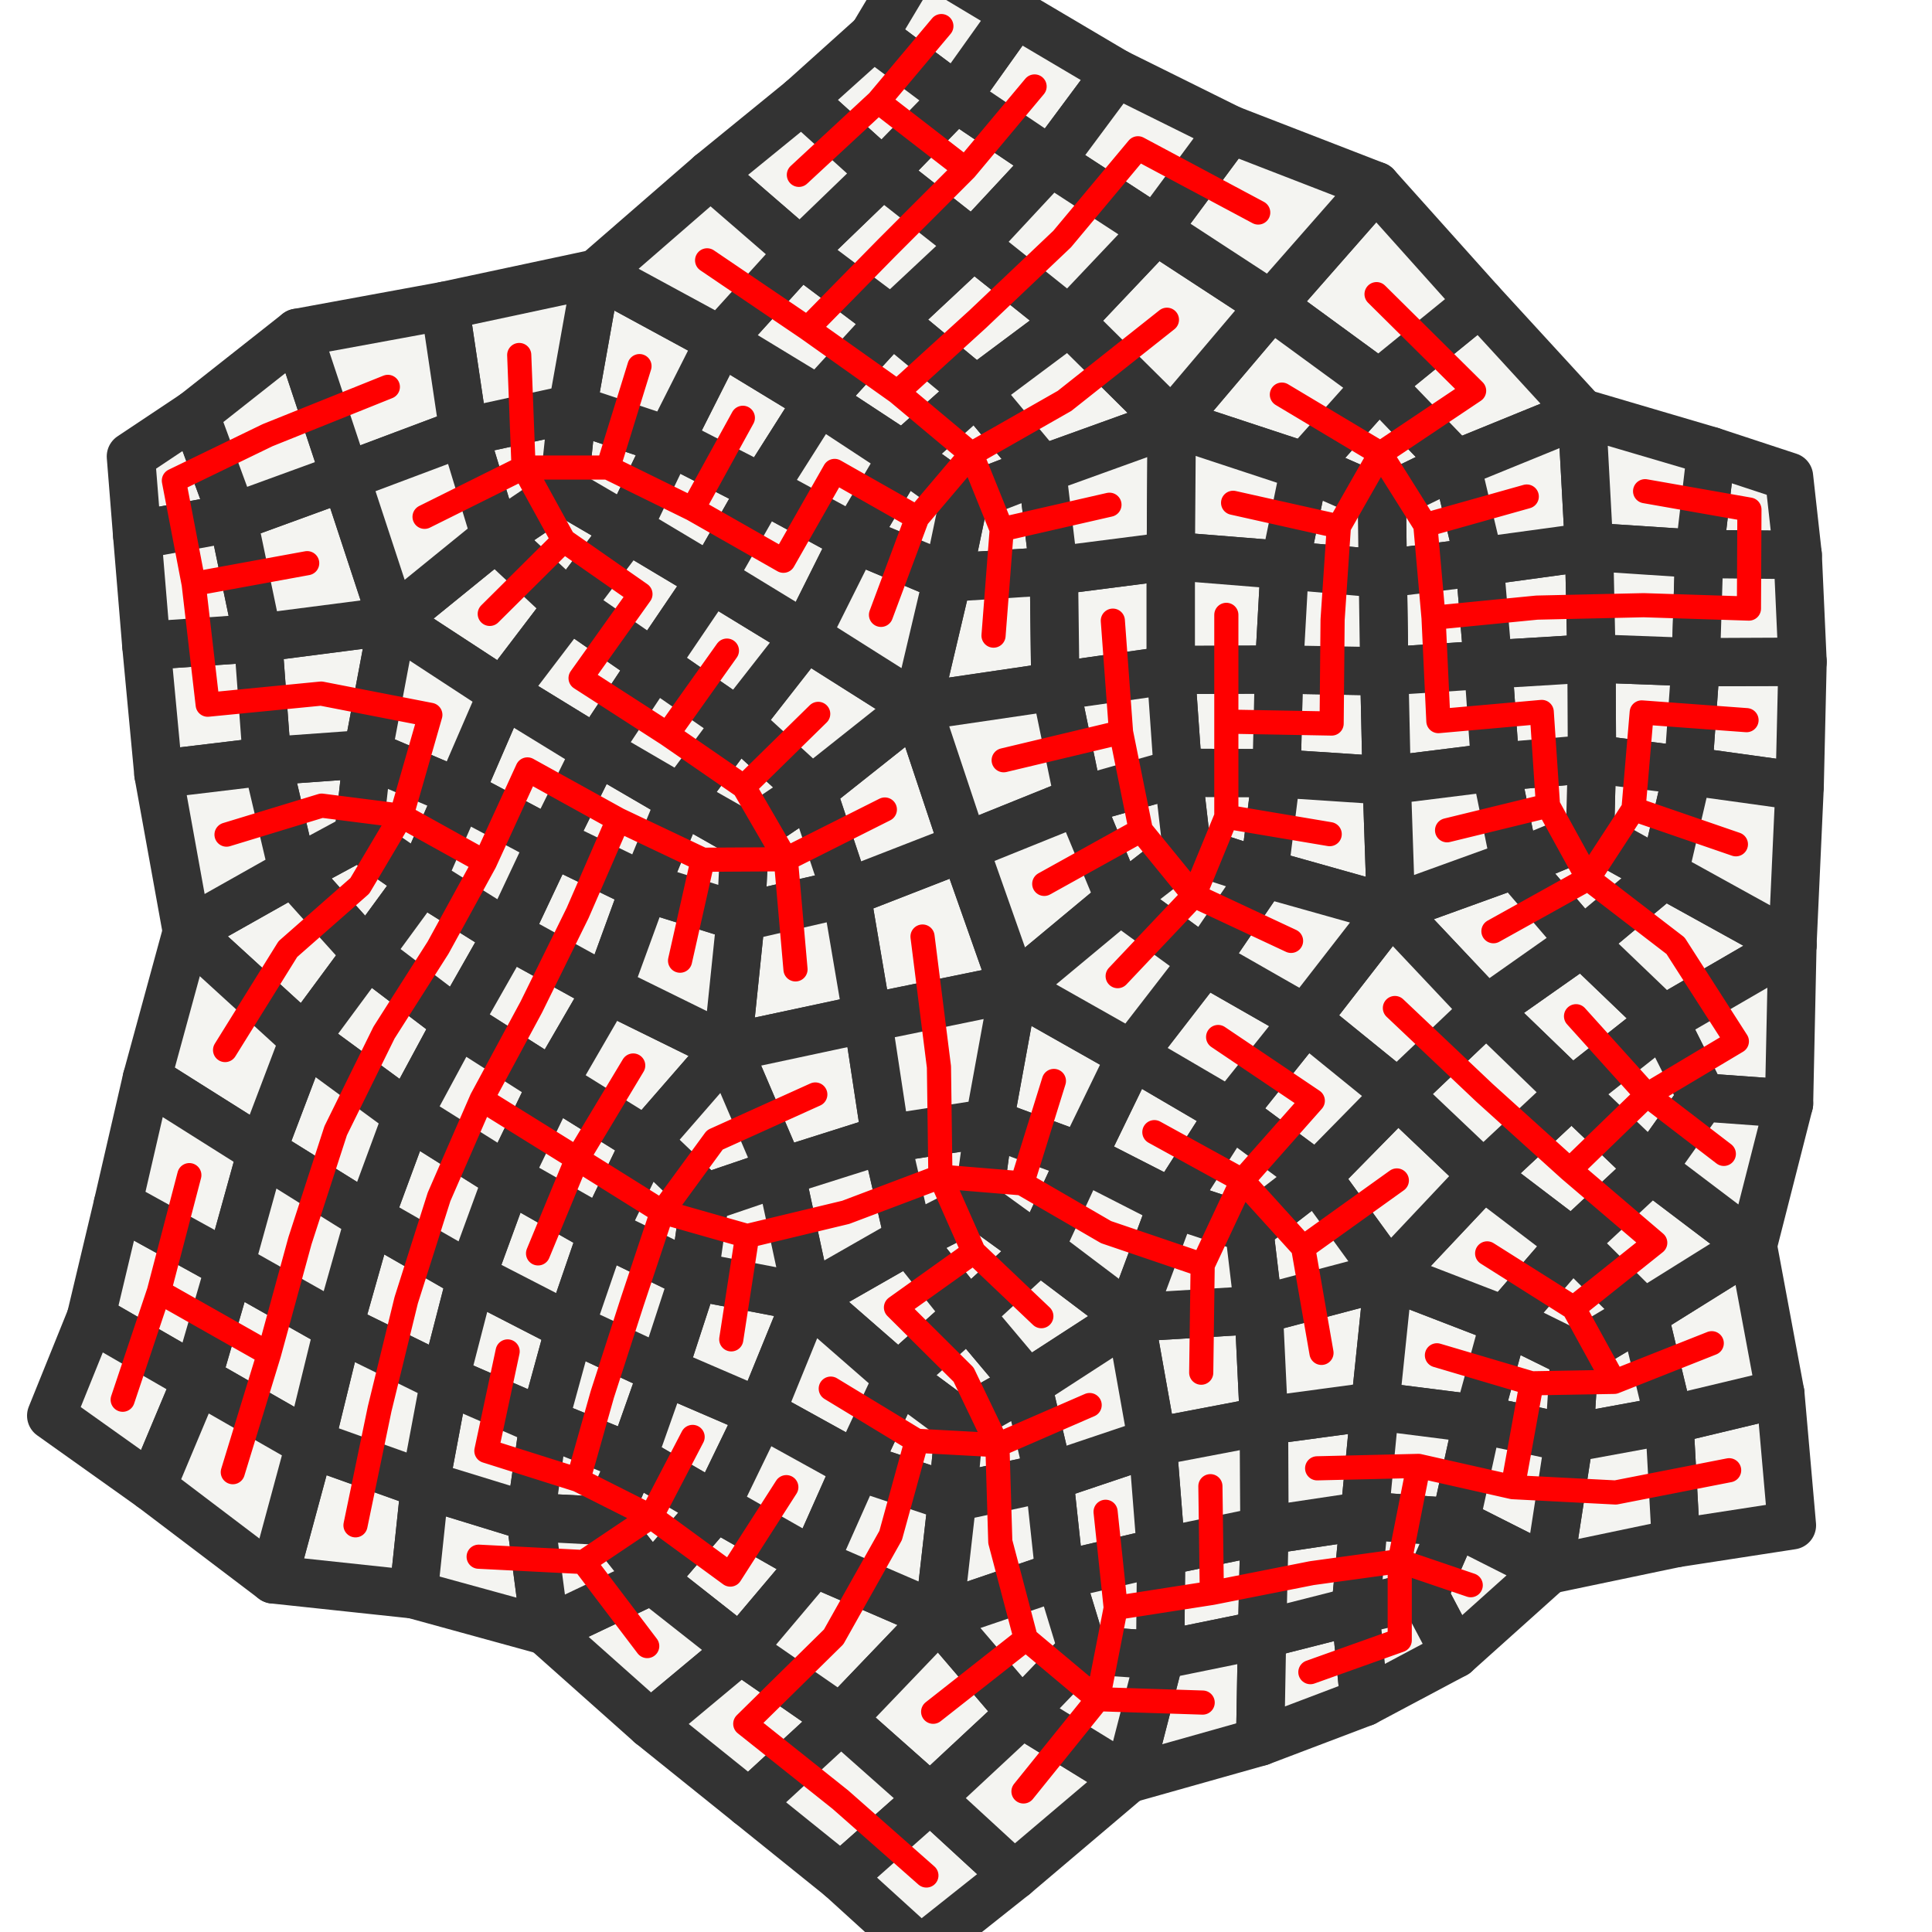 <svg viewBox="-2 -2 4 4" xmlns="http://www.w3.org/2000/svg">
<style>
.cell-path {
                stroke-linejoin: round;
                fill: rgb(244, 244, 241);
                stroke: rgb(51, 51, 51);
                stroke-width: 0.1
            }
.dual .cell-path {
                fill: none;
                stroke: rgb(255, 0, 0);
                stroke-opacity: 0.5;
                stroke-width: 0.033
            }
</style>
<!-- (0, 0, 0) -->
<path class="cell-path" d="M-1.24 -0.025L-1.128 -0.178L-1.258 -0.268L-1.393 -0.195Z"/>
<!-- (1, 0, 0) -->
<path class="cell-path" d="M-1.24 -0.025L-1.393 -0.195L-1.613 -0.071L-1.37 0.151Z"/>
<!-- (2, 0, 0) -->
<path class="cell-path" d="M-1.24 -0.025L-1.37 0.151L-1.156 0.308L-1.053 0.117Z"/>
<!-- (3, 0, 0) -->
<path class="cell-path" d="M-1.24 -0.025L-1.053 0.117L-0.949 -0.066L-1.128 -0.178Z"/>
<!-- (4, 0, 0) -->
<path class="cell-path" d="M-1.024 0.643L-1.235 0.522L-1.299 0.748L-1.079 0.856Z"/>
<!-- (5, 0, 0) -->
<path class="cell-path" d="M-1.024 0.643L-1.079 0.856L-0.874 0.945L-0.82 0.748Z"/>
<!-- (6, 0, 0) -->
<path class="cell-path" d="M-1.024 0.643L-0.82 0.748L-0.752 0.55L-0.949 0.438Z"/>
<!-- (7, 0, 0) -->
<path class="cell-path" d="M-1.024 0.643L-0.949 0.438L-1.156 0.308L-1.235 0.522Z"/>
<!-- (8, 0, 0) -->
<path class="cell-path" d="M1.456 0.94L1.47 1.195L1.71 1.158L1.686 0.885Z"/>
<!-- (9, 0, 0) -->
<path class="cell-path" d="M1.456 0.94L1.686 0.885L1.629 0.579L1.403 0.72Z"/>
<!-- (10, 0, 0) -->
<path class="cell-path" d="M1.456 0.94L1.403 0.72L1.26 0.805L1.249 0.978Z"/>
<!-- (11, 0, 0) -->
<path class="cell-path" d="M1.456 0.94L1.249 0.978L1.207 1.25L1.47 1.195Z"/>
<!-- (12, 0, 0) -->
<path class="cell-path" d="M-0.855 0.243L-0.742 0.048L-0.949 -0.066L-1.053 0.117Z"/>
<!-- (13, 0, 0) -->
<path class="cell-path" d="M-0.855 0.243L-1.053 0.117L-1.156 0.308L-0.949 0.438Z"/>
<!-- (14, 0, 0) -->
<path class="cell-path" d="M-0.855 0.243L-0.949 0.438L-0.752 0.55L-0.662 0.363Z"/>
<!-- (15, 0, 0) -->
<path class="cell-path" d="M-0.855 0.243L-0.662 0.363L-0.494 0.17L-0.742 0.048Z"/>
<!-- (16, 0, 0) -->
<path class="cell-path" d="M-1.12 1.074L-1.358 0.989L-1.434 1.27L-1.144 1.301Z"/>
<!-- (17, 0, 0) -->
<path class="cell-path" d="M-1.12 1.074L-1.144 1.301L-0.871 1.376L-0.902 1.141Z"/>
<!-- (18, 0, 0) -->
<path class="cell-path" d="M-1.12 1.074L-0.902 1.141L-0.874 0.945L-1.079 0.856Z"/>
<!-- (19, 0, 0) -->
<path class="cell-path" d="M-1.12 1.074L-1.079 0.856L-1.299 0.748L-1.358 0.989Z"/>
<!-- (20, 0, 0) -->
<path class="cell-path" d="M0.021 -1.191L0.214 -1.335L0.015 -1.494L-0.154 -1.336Z"/>
<!-- (21, 0, 0) -->
<path class="cell-path" d="M0.021 -1.191L-0.154 -1.336L-0.305 -1.171L-0.13 -1.056Z"/>
<!-- (22, 0, 0) -->
<path class="cell-path" d="M0.021 -1.191L-0.13 -1.056L-0.004 -0.966L0.157 -1.028Z"/>
<!-- (23, 0, 0) -->
<path class="cell-path" d="M0.021 -1.191L0.157 -1.028L0.426 -1.125L0.214 -1.335Z"/>
<!-- (24, 0, 0) -->
<path class="cell-path" d="M-1.447 -0.424L-1.393 -0.195L-1.258 -0.268L-1.239 -0.439Z"/>
<!-- (25, 0, 0) -->
<path class="cell-path" d="M-1.447 -0.424L-1.239 -0.439L-1.187 -0.715L-1.466 -0.679Z"/>
<!-- (26, 0, 0) -->
<path class="cell-path" d="M-1.447 -0.424L-1.466 -0.679L-1.697 -0.663L-1.672 -0.397Z"/>
<!-- (27, 0, 0) -->
<path class="cell-path" d="M-1.447 -0.424L-1.672 -0.397L-1.613 -0.071L-1.393 -0.195Z"/>
<!-- (28, 0, 0) -->
<path class="cell-path" d="M-0.021 -1.798L-0.173 -1.642L0.015 -1.494L0.175 -1.666Z"/>
<!-- (29, 0, 0) -->
<path class="cell-path" d="M-0.021 -1.798L0.175 -1.666L0.311 -1.849L0.103 -1.972Z"/>
<!-- (30, 0, 0) -->
<path class="cell-path" d="M-0.021 -1.798L0.103 -1.972L-0.094 -2.09L-0.192 -1.926Z"/>
<!-- (31, 0, 0) -->
<path class="cell-path" d="M-0.021 -1.798L-0.192 -1.926L-0.34 -1.793L-0.173 -1.642Z"/>
<!-- (32, 0, 0) -->
<path class="cell-path" d="M0.855 -1.205L0.702 -1.034L0.861 -0.964L1.015 -1.039Z"/>
<!-- (33, 0, 0) -->
<path class="cell-path" d="M0.855 -1.205L1.015 -1.039L1.275 -1.145L1.064 -1.375Z"/>
<!-- (34, 0, 0) -->
<path class="cell-path" d="M0.855 -1.205L1.064 -1.375L0.849 -1.615L0.632 -1.368Z"/>
<!-- (35, 0, 0) -->
<path class="cell-path" d="M0.855 -1.205L0.632 -1.368L0.426 -1.125L0.702 -1.034Z"/>
<!-- (36, 0, 0) -->
<path class="cell-path" d="M-0.822 -0.746L-0.701 -0.906L-0.833 -0.983L-0.974 -0.888Z"/>
<!-- (37, 0, 0) -->
<path class="cell-path" d="M-0.822 -0.746L-0.974 -0.888L-1.187 -0.715L-0.959 -0.566Z"/>
<!-- (38, 0, 0) -->
<path class="cell-path" d="M-0.822 -0.746L-0.959 -0.566L-0.765 -0.447L-0.647 -0.625Z"/>
<!-- (39, 0, 0) -->
<path class="cell-path" d="M-0.822 -0.746L-0.647 -0.625L-0.527 -0.802L-0.701 -0.906Z"/>
<!-- (40, 0, 0) -->
<path class="cell-path" d="M0.005 0.721L0.152 0.586L0.025 0.494L-0.118 0.567Z"/>
<!-- (41, 0, 0) -->
<path class="cell-path" d="M0.005 0.721L-0.118 0.567L-0.328 0.687L-0.14 0.851Z"/>
<!-- (42, 0, 0) -->
<path class="cell-path" d="M0.005 0.721L-0.14 0.851L-0.013 0.945L0.127 0.866Z"/>
<!-- (43, 0, 0) -->
<path class="cell-path" d="M0.005 0.721L0.127 0.866L0.34 0.728L0.152 0.586Z"/>
<!-- (44, 0, 0) -->
<path class="cell-path" d="M-0.467 1.415L-0.315 1.235L-0.519 1.119L-0.65 1.271Z"/>
<!-- (45, 0, 0) -->
<path class="cell-path" d="M-0.467 1.415L-0.65 1.271L-0.871 1.376L-0.653 1.57Z"/>
<!-- (46, 0, 0) -->
<path class="cell-path" d="M-0.467 1.415L-0.653 1.57L-0.449 1.734L-0.259 1.559Z"/>
<!-- (47, 0, 0) -->
<path class="cell-path" d="M-0.467 1.415L-0.259 1.559L-0.056 1.347L-0.315 1.235Z"/>
<!-- (48, 0, 0) -->
<path class="cell-path" d="M-0.248 -0.151L-0.204 0.108L0.099 0.046L-0.004 -0.246Z"/>
<!-- (49, 0, 0) -->
<path class="cell-path" d="M-0.248 -0.151L-0.004 -0.246L-0.101 -0.537L-0.319 -0.364Z"/>
<!-- (50, 0, 0) -->
<path class="cell-path" d="M-0.248 -0.151L-0.319 -0.364L-0.458 -0.27L-0.466 -0.101Z"/>
<!-- (51, 0, 0) -->
<path class="cell-path" d="M-0.248 -0.151L-0.466 -0.101L-0.494 0.17L-0.204 0.108Z"/>
<!-- (52, 0, 0) -->
<path class="cell-path" d="M-0.627 0.838L-0.82 0.748L-0.874 0.945L-0.691 1.019Z"/>
<!-- (53, 0, 0) -->
<path class="cell-path" d="M-0.627 0.838L-0.691 1.019L-0.519 1.119L-0.425 0.925Z"/>
<!-- (54, 0, 0) -->
<path class="cell-path" d="M-0.627 0.838L-0.425 0.925L-0.328 0.687L-0.563 0.642Z"/>
<!-- (55, 0, 0) -->
<path class="cell-path" d="M-0.627 0.838L-0.563 0.642L-0.752 0.55L-0.82 0.748Z"/>
<!-- (56, 0, 0) -->
<path class="cell-path" d="M1.276 -0.049L1.077 0.091L1.254 0.262L1.444 0.112Z"/>
<!-- (57, 0, 0) -->
<path class="cell-path" d="M1.276 -0.049L1.444 0.112L1.711 -0.043L1.445 -0.19Z"/>
<!-- (58, 0, 0) -->
<path class="cell-path" d="M1.276 -0.049L1.445 -0.19L1.292 -0.275L1.137 -0.211Z"/>
<!-- (59, 0, 0) -->
<path class="cell-path" d="M1.276 -0.049L1.137 -0.211L0.88 -0.118L1.077 0.091Z"/>
<!-- (60, 0, 0) -->
<path class="cell-path" d="M0.24 0.396L0.428 0.492L0.548 0.304L0.343 0.184Z"/>
<!-- (61, 0, 0) -->
<path class="cell-path" d="M0.24 0.396L0.343 0.184L0.099 0.046L0.048 0.325Z"/>
<!-- (62, 0, 0) -->
<path class="cell-path" d="M0.24 0.396L0.048 0.325L0.025 0.494L0.152 0.586Z"/>
<!-- (63, 0, 0) -->
<path class="cell-path" d="M0.24 0.396L0.152 0.586L0.34 0.728L0.428 0.492Z"/>
<!-- (64, 0, 0) -->
<path class="cell-path" d="M-0.665 -0.163L-0.859 -0.257L-0.949 -0.066L-0.742 0.048Z"/>
<!-- (65, 0, 0) -->
<path class="cell-path" d="M-0.665 -0.163L-0.742 0.048L-0.494 0.17L-0.466 -0.101Z"/>
<!-- (66, 0, 0) -->
<path class="cell-path" d="M-0.665 -0.163L-0.466 -0.101L-0.458 -0.27L-0.59 -0.345Z"/>
<!-- (67, 0, 0) -->
<path class="cell-path" d="M-0.665 -0.163L-0.59 -0.345L-0.765 -0.447L-0.859 -0.257Z"/>
<!-- (68, 0, 0) -->
<path class="cell-path" d="M-1.592 0.855L-1.358 0.989L-1.299 0.748L-1.524 0.621Z"/>
<!-- (69, 0, 0) -->
<path class="cell-path" d="M-1.592 0.855L-1.524 0.621L-1.756 0.493L-1.812 0.728Z"/>
<!-- (70, 0, 0) -->
<path class="cell-path" d="M-1.592 0.855L-1.812 0.728L-1.894 0.931L-1.686 1.079Z"/>
<!-- (71, 0, 0) -->
<path class="cell-path" d="M-1.592 0.855L-1.686 1.079L-1.434 1.27L-1.358 0.989Z"/>
<!-- (72, 0, 0) -->
<path class="cell-path" d="M0.393 -1.524L0.214 -1.335L0.426 -1.125L0.632 -1.368Z"/>
<!-- (73, 0, 0) -->
<path class="cell-path" d="M0.393 -1.524L0.632 -1.368L0.849 -1.615L0.547 -1.732Z"/>
<!-- (74, 0, 0) -->
<path class="cell-path" d="M0.393 -1.524L0.547 -1.732L0.311 -1.849L0.175 -1.666Z"/>
<!-- (75, 0, 0) -->
<path class="cell-path" d="M0.393 -1.524L0.175 -1.666L0.015 -1.494L0.214 -1.335Z"/>
<!-- (76, 0, 0) -->
<path class="cell-path" d="M0.613 1.384L0.618 1.169L0.404 1.213L0.402 1.427Z"/>
<!-- (77, 0, 0) -->
<path class="cell-path" d="M0.613 1.384L0.402 1.427L0.336 1.683L0.609 1.606Z"/>
<!-- (78, 0, 0) -->
<path class="cell-path" d="M0.613 1.384L0.609 1.606L0.825 1.524L0.806 1.335Z"/>
<!-- (79, 0, 0) -->
<path class="cell-path" d="M0.613 1.384L0.806 1.335L0.825 1.138L0.618 1.169Z"/>
<!-- (80, 0, 0) -->
<path class="cell-path" d="M0.617 0.942L0.606 0.712L0.34 0.728L0.386 0.986Z"/>
<!-- (81, 0, 0) -->
<path class="cell-path" d="M0.617 0.942L0.386 0.986L0.404 1.213L0.618 1.169Z"/>
<!-- (82, 0, 0) -->
<path class="cell-path" d="M0.617 0.942L0.618 1.169L0.825 1.138L0.847 0.911Z"/>
<!-- (83, 0, 0) -->
<path class="cell-path" d="M0.617 0.942L0.847 0.911L0.875 0.641L0.606 0.712Z"/>
<!-- (84, 0, 0) -->
<path class="cell-path" d="M-0.074 1.723L0.115 1.547L-0.056 1.347L-0.259 1.559Z"/>
<!-- (85, 0, 0) -->
<path class="cell-path" d="M-0.074 1.723L-0.259 1.559L-0.449 1.734L-0.259 1.887Z"/>
<!-- (86, 0, 0) -->
<path class="cell-path" d="M-0.074 1.723L-0.259 1.887L-0.094 2.037L0.1 1.883Z"/>
<!-- (87, 0, 0) -->
<path class="cell-path" d="M-0.074 1.723L0.1 1.883L0.336 1.683L0.115 1.547Z"/>
<!-- (88, 0, 0) -->
<path class="cell-path" d="M-0.226 1.035L-0.028 1.101L-0.013 0.945L-0.14 0.851Z"/>
<!-- (89, 0, 0) -->
<path class="cell-path" d="M-0.226 1.035L-0.14 0.851L-0.328 0.687L-0.425 0.925Z"/>
<!-- (90, 0, 0) -->
<path class="cell-path" d="M-0.226 1.035L-0.425 0.925L-0.519 1.119L-0.315 1.235Z"/>
<!-- (91, 0, 0) -->
<path class="cell-path" d="M-0.226 1.035L-0.315 1.235L-0.056 1.347L-0.028 1.101Z"/>
<!-- (92, 0, 0) -->
<path class="cell-path" d="M1.063 -0.837L1.015 -1.039L0.861 -0.964L0.863 -0.812Z"/>
<!-- (93, 0, 0) -->
<path class="cell-path" d="M1.063 -0.837L0.863 -0.812L0.866 -0.61L1.081 -0.624Z"/>
<!-- (94, 0, 0) -->
<path class="cell-path" d="M1.063 -0.837L1.081 -0.624L1.295 -0.637L1.29 -0.868Z"/>
<!-- (95, 0, 0) -->
<path class="cell-path" d="M1.063 -0.837L1.29 -0.868L1.275 -1.145L1.015 -1.039Z"/>
<!-- (96, 0, 0) -->
<path class="cell-path" d="M1.06 0.938L1.249 0.978L1.26 0.805L1.116 0.734Z"/>
<!-- (97, 0, 0) -->
<path class="cell-path" d="M1.06 0.938L1.116 0.734L0.875 0.641L0.847 0.911Z"/>
<!-- (98, 0, 0) -->
<path class="cell-path" d="M1.06 0.938L0.847 0.911L0.825 1.138L1.013 1.152Z"/>
<!-- (99, 0, 0) -->
<path class="cell-path" d="M1.06 0.938L1.013 1.152L1.207 1.25L1.249 0.978Z"/>
<!-- (100, 0, 0) -->
<path class="cell-path" d="M1.255 0.573L1.419 0.42L1.254 0.262L1.071 0.433Z"/>
<!-- (101, 0, 0) -->
<path class="cell-path" d="M1.255 0.573L1.071 0.433L0.875 0.641L1.116 0.734Z"/>
<!-- (102, 0, 0) -->
<path class="cell-path" d="M1.255 0.573L1.116 0.734L1.26 0.805L1.403 0.72Z"/>
<!-- (103, 0, 0) -->
<path class="cell-path" d="M1.255 0.573L1.403 0.72L1.629 0.579L1.419 0.42Z"/>
<!-- (104, 0, 0) -->
<path class="cell-path" d="M0.643 -0.399L0.871 -0.384L0.866 -0.61L0.648 -0.614Z"/>
<!-- (105, 0, 0) -->
<path class="cell-path" d="M0.643 -0.399L0.648 -0.614L0.424 -0.613L0.439 -0.4Z"/>
<!-- (106, 0, 0) -->
<path class="cell-path" d="M0.643 -0.399L0.439 -0.4L0.457 -0.244L0.617 -0.192Z"/>
<!-- (107, 0, 0) -->
<path class="cell-path" d="M0.643 -0.399L0.617 -0.192L0.88 -0.118L0.871 -0.384Z"/>
<!-- (108, 0, 0) -->
<path class="cell-path" d="M1.495 -0.404L1.726 -0.372L1.732 -0.63L1.511 -0.629Z"/>
<!-- (109, 0, 0) -->
<path class="cell-path" d="M1.495 -0.404L1.511 -0.629L1.295 -0.637L1.296 -0.429Z"/>
<!-- (110, 0, 0) -->
<path class="cell-path" d="M1.495 -0.404L1.296 -0.429L1.292 -0.275L1.445 -0.19Z"/>
<!-- (111, 0, 0) -->
<path class="cell-path" d="M1.495 -0.404L1.445 -0.19L1.711 -0.043L1.726 -0.372Z"/>
<!-- (112, 0, 0) -->
<path class="cell-path" d="M0.182 -0.818L0.157 -1.028L-0.004 -0.966L-0.038 -0.804Z"/>
<!-- (113, 0, 0) -->
<path class="cell-path" d="M0.182 -0.818L-0.038 -0.804L-0.101 -0.537L0.185 -0.579Z"/>
<!-- (114, 0, 0) -->
<path class="cell-path" d="M0.182 -0.818L0.185 -0.579L0.424 -0.613L0.424 -0.849Z"/>
<!-- (115, 0, 0) -->
<path class="cell-path" d="M0.182 -0.818L0.424 -0.849L0.426 -1.125L0.157 -1.028Z"/>
<!-- (116, 0, 0) -->
<path class="cell-path" d="M-1.518 -0.928L-1.597 -1.143L-1.729 -1.055L-1.716 -0.892Z"/>
<!-- (117, 0, 0) -->
<path class="cell-path" d="M-1.518 -0.928L-1.716 -0.892L-1.697 -0.663L-1.466 -0.679Z"/>
<!-- (118, 0, 0) -->
<path class="cell-path" d="M-1.518 -0.928L-1.466 -0.679L-1.187 -0.715L-1.285 -1.013Z"/>
<!-- (119, 0, 0) -->
<path class="cell-path" d="M-1.518 -0.928L-1.285 -1.013L-1.384 -1.311L-1.597 -1.143Z"/>
<!-- (120, 0, 0) -->
<path class="cell-path" d="M0.894 0.265L0.726 0.436L0.875 0.641L1.071 0.433Z"/>
<!-- (121, 0, 0) -->
<path class="cell-path" d="M0.894 0.265L1.071 0.433L1.254 0.262L1.077 0.091Z"/>
<!-- (122, 0, 0) -->
<path class="cell-path" d="M0.894 0.265L1.077 0.091L0.88 -0.118L0.703 0.11Z"/>
<!-- (123, 0, 0) -->
<path class="cell-path" d="M0.894 0.265L0.703 0.11L0.548 0.304L0.726 0.436Z"/>
<!-- (124, 0, 0) -->
<path class="cell-path" d="M0.172 1.058L0.194 1.262L0.404 1.213L0.386 0.986Z"/>
<!-- (125, 0, 0) -->
<path class="cell-path" d="M0.172 1.058L0.386 0.986L0.34 0.728L0.127 0.866Z"/>
<!-- (126, 0, 0) -->
<path class="cell-path" d="M0.172 1.058L0.127 0.866L-0.013 0.945L-0.028 1.101Z"/>
<!-- (127, 0, 0) -->
<path class="cell-path" d="M0.172 1.058L-0.028 1.101L-0.056 1.347L0.194 1.262Z"/>
<!-- (128, 0, 0) -->
<path class="cell-path" d="M0.234 -0.342L0.319 -0.137L0.457 -0.244L0.439 -0.4Z"/>
<!-- (129, 0, 0) -->
<path class="cell-path" d="M0.234 -0.342L0.439 -0.4L0.424 -0.613L0.185 -0.579Z"/>
<!-- (130, 0, 0) -->
<path class="cell-path" d="M0.234 -0.342L0.185 -0.579L-0.101 -0.537L-0.004 -0.246Z"/>
<!-- (131, 0, 0) -->
<path class="cell-path" d="M0.234 -0.342L-0.004 -0.246L0.099 0.046L0.319 -0.137Z"/>
<!-- (132, 0, 0) -->
<path class="cell-path" d="M-0.614 -1.087L-0.815 -1.154L-0.833 -0.983L-0.701 -0.906Z"/>
<!-- (133, 0, 0) -->
<path class="cell-path" d="M-0.614 -1.087L-0.701 -0.906L-0.527 -0.802L-0.421 -0.988Z"/>
<!-- (134, 0, 0) -->
<path class="cell-path" d="M-0.614 -1.087L-0.421 -0.988L-0.305 -1.171L-0.509 -1.295Z"/>
<!-- (135, 0, 0) -->
<path class="cell-path" d="M-0.614 -1.087L-0.509 -1.295L-0.765 -1.434L-0.815 -1.154Z"/>
<!-- (136, 0, 0) -->
<path class="cell-path" d="M-0.472 -0.504L-0.59 -0.345L-0.458 -0.27L-0.319 -0.364Z"/>
<!-- (137, 0, 0) -->
<path class="cell-path" d="M-0.472 -0.504L-0.319 -0.364L-0.101 -0.537L-0.332 -0.683Z"/>
<!-- (138, 0, 0) -->
<path class="cell-path" d="M-0.472 -0.504L-0.332 -0.683L-0.527 -0.802L-0.647 -0.625Z"/>
<!-- (139, 0, 0) -->
<path class="cell-path" d="M-0.472 -0.504L-0.647 -0.625L-0.765 -0.447L-0.59 -0.345Z"/>
<!-- (140, 0, 0) -->
<path class="cell-path" d="M-1.049 -0.358L-0.859 -0.257L-0.765 -0.447L-0.959 -0.566Z"/>
<!-- (141, 0, 0) -->
<path class="cell-path" d="M-1.049 -0.358L-0.959 -0.566L-1.187 -0.715L-1.239 -0.439Z"/>
<!-- (142, 0, 0) -->
<path class="cell-path" d="M-1.049 -0.358L-1.239 -0.439L-1.258 -0.268L-1.128 -0.178Z"/>
<!-- (143, 0, 0) -->
<path class="cell-path" d="M-1.049 -0.358L-1.128 -0.178L-0.949 -0.066L-0.859 -0.257Z"/>
<!-- (144, 0, 0) -->
<path class="cell-path" d="M-1.04 -1.105L-0.974 -0.888L-0.833 -0.983L-0.815 -1.154Z"/>
<!-- (145, 0, 0) -->
<path class="cell-path" d="M-1.04 -1.105L-0.815 -1.154L-0.765 -1.434L-1.079 -1.367Z"/>
<!-- (146, 0, 0) -->
<path class="cell-path" d="M-1.04 -1.105L-1.079 -1.367L-1.384 -1.311L-1.285 -1.013Z"/>
<!-- (147, 0, 0) -->
<path class="cell-path" d="M-1.04 -1.105L-1.285 -1.013L-1.187 -0.715L-0.974 -0.888Z"/>
<!-- (148, 0, 0) -->
<path class="cell-path" d="M-1.458 0.383L-1.235 0.522L-1.156 0.308L-1.37 0.151Z"/>
<!-- (149, 0, 0) -->
<path class="cell-path" d="M-1.458 0.383L-1.37 0.151L-1.613 -0.071L-1.696 0.233Z"/>
<!-- (150, 0, 0) -->
<path class="cell-path" d="M-1.458 0.383L-1.696 0.233L-1.756 0.493L-1.524 0.621Z"/>
<!-- (151, 0, 0) -->
<path class="cell-path" d="M-1.458 0.383L-1.524 0.621L-1.299 0.748L-1.235 0.522Z"/>
<!-- (152, 0, 0) -->
<path class="cell-path" d="M1.096 -0.412L1.137 -0.211L1.292 -0.275L1.296 -0.429Z"/>
<!-- (153, 0, 0) -->
<path class="cell-path" d="M1.096 -0.412L1.296 -0.429L1.295 -0.637L1.081 -0.624Z"/>
<!-- (154, 0, 0) -->
<path class="cell-path" d="M1.096 -0.412L1.081 -0.624L0.866 -0.61L0.871 -0.384Z"/>
<!-- (155, 0, 0) -->
<path class="cell-path" d="M1.096 -0.412L0.871 -0.384L0.88 -0.118L1.137 -0.211Z"/>
<!-- (156, 0, 0) -->
<path class="cell-path" d="M0.493 -0.01L0.343 0.184L0.548 0.304L0.703 0.11Z"/>
<!-- (157, 0, 0) -->
<path class="cell-path" d="M0.493 -0.01L0.703 0.11L0.88 -0.118L0.617 -0.192Z"/>
<!-- (158, 0, 0) -->
<path class="cell-path" d="M0.493 -0.01L0.617 -0.192L0.457 -0.244L0.319 -0.137Z"/>
<!-- (159, 0, 0) -->
<path class="cell-path" d="M0.493 -0.01L0.319 -0.137L0.099 0.046L0.343 0.184Z"/>
<!-- (160, 0, 0) -->
<path class="cell-path" d="M-0.166 0.358L-0.204 0.108L-0.494 0.17L-0.384 0.427Z"/>
<!-- (161, 0, 0) -->
<path class="cell-path" d="M-0.166 0.358L-0.384 0.427L-0.328 0.687L-0.118 0.567Z"/>
<!-- (162, 0, 0) -->
<path class="cell-path" d="M-0.166 0.358L-0.118 0.567L0.025 0.494L0.048 0.325Z"/>
<!-- (163, 0, 0) -->
<path class="cell-path" d="M-0.166 0.358L0.048 0.325L0.099 0.046L-0.204 0.108Z"/>
<!-- (164, 0, 0) -->
<path class="cell-path" d="M0.66 -0.83L0.863 -0.812L0.861 -0.964L0.702 -1.034Z"/>
<!-- (165, 0, 0) -->
<path class="cell-path" d="M0.66 -0.83L0.702 -1.034L0.426 -1.125L0.424 -0.849Z"/>
<!-- (166, 0, 0) -->
<path class="cell-path" d="M0.66 -0.83L0.424 -0.849L0.424 -0.613L0.648 -0.614Z"/>
<!-- (167, 0, 0) -->
<path class="cell-path" d="M0.66 -0.83L0.648 -0.614L0.866 -0.61L0.863 -0.812Z"/>
<!-- (168, 0, 0) -->
<path class="cell-path" d="M-0.231 -0.885L-0.421 -0.988L-0.527 -0.802L-0.332 -0.683Z"/>
<!-- (169, 0, 0) -->
<path class="cell-path" d="M-0.231 -0.885L-0.332 -0.683L-0.101 -0.537L-0.038 -0.804Z"/>
<!-- (170, 0, 0) -->
<path class="cell-path" d="M-0.231 -0.885L-0.038 -0.804L-0.004 -0.966L-0.13 -1.056Z"/>
<!-- (171, 0, 0) -->
<path class="cell-path" d="M-0.231 -0.885L-0.13 -1.056L-0.305 -1.171L-0.421 -0.988Z"/>
<!-- (172, 0, 0) -->
<path class="cell-path" d="M1.518 -0.853L1.722 -0.851L1.704 -1.013L1.543 -1.066Z"/>
<!-- (173, 0, 0) -->
<path class="cell-path" d="M1.518 -0.853L1.543 -1.066L1.275 -1.145L1.29 -0.868Z"/>
<!-- (174, 0, 0) -->
<path class="cell-path" d="M1.518 -0.853L1.29 -0.868L1.295 -0.637L1.511 -0.629Z"/>
<!-- (175, 0, 0) -->
<path class="cell-path" d="M1.518 -0.853L1.511 -0.629L1.732 -0.63L1.722 -0.851Z"/>
<!-- (176, 0, 0) -->
<path class="cell-path" d="M-0.343 -1.478L-0.509 -1.295L-0.305 -1.171L-0.154 -1.336Z"/>
<!-- (177, 0, 0) -->
<path class="cell-path" d="M-0.343 -1.478L-0.154 -1.336L0.015 -1.494L-0.173 -1.642Z"/>
<!-- (178, 0, 0) -->
<path class="cell-path" d="M-0.343 -1.478L-0.173 -1.642L-0.34 -1.793L-0.529 -1.639Z"/>
<!-- (179, 0, 0) -->
<path class="cell-path" d="M-0.343 -1.478L-0.529 -1.639L-0.765 -1.434L-0.509 -1.295Z"/>
<!-- (180, 0, 0) -->
<path class="cell-path" d="M-0.747 1.149L-0.65 1.271L-0.519 1.119L-0.691 1.019Z"/>
<!-- (181, 0, 0) -->
<path class="cell-path" d="M-0.747 1.149L-0.691 1.019L-0.874 0.945L-0.902 1.141Z"/>
<!-- (182, 0, 0) -->
<path class="cell-path" d="M-0.747 1.149L-0.902 1.141L-0.871 1.376L-0.65 1.271Z"/>
<!-- (183, 0, 0) -->
<path class="cell-path" d="M-0.54 0.48L-0.384 0.427L-0.494 0.17L-0.662 0.363Z"/>
<!-- (184, 0, 0) -->
<path class="cell-path" d="M-0.54 0.48L-0.662 0.363L-0.752 0.55L-0.563 0.642Z"/>
<!-- (185, 0, 0) -->
<path class="cell-path" d="M-0.54 0.48L-0.563 0.642L-0.328 0.687L-0.384 0.427Z"/>
<!-- (186, 0, 0) -->
<path class="cell-path" d="M0.241 1.416L0.402 1.427L0.404 1.213L0.194 1.262Z"/>
<!-- (187, 0, 0) -->
<path class="cell-path" d="M0.241 1.416L0.194 1.262L-0.056 1.347L0.115 1.547Z"/>
<!-- (188, 0, 0) -->
<path class="cell-path" d="M0.241 1.416L0.115 1.547L0.336 1.683L0.402 1.427Z"/>
<!-- (189, 0, 0) -->
<path class="cell-path" d="M0.586 0.544L0.606 0.712L0.875 0.641L0.726 0.436Z"/>
<!-- (190, 0, 0) -->
<path class="cell-path" d="M0.586 0.544L0.726 0.436L0.548 0.304L0.428 0.492Z"/>
<!-- (191, 0, 0) -->
<path class="cell-path" d="M0.586 0.544L0.428 0.492L0.34 0.728L0.606 0.712Z"/>
<!-- (192, 0, 0) -->
<path class="cell-path" d="M0.948 1.301L1.013 1.424L1.207 1.25L1.013 1.152Z"/>
<!-- (193, 0, 0) -->
<path class="cell-path" d="M0.948 1.301L1.013 1.152L0.825 1.138L0.806 1.335Z"/>
<!-- (194, 0, 0) -->
<path class="cell-path" d="M0.948 1.301L0.806 1.335L0.825 1.524L1.013 1.424Z"/>
<!-- (195, 0, 0) -->
<path class="cell-path" d="M1.524 0.272L1.704 0.285L1.711 -0.043L1.444 0.112Z"/>
<!-- (196, 0, 0) -->
<path class="cell-path" d="M1.524 0.272L1.444 0.112L1.254 0.262L1.419 0.42Z"/>
<!-- (197, 0, 0) -->
<path class="cell-path" d="M1.524 0.272L1.419 0.42L1.629 0.579L1.704 0.285Z"/>
<path style="stroke-width: 0.05;stroke: red; stroke-linecap: round; fill: none" d="M1.045 1.282L0.898 1.232M-0.005 0.846L0.065 0.992M0.898 1.232L0.898 1.396M-0.102 0.983L0.065 0.992M-1.334 -0.332L-1.169 -0.311M-1.255 -0.166L-1.169 -0.311M0.011 -1.06L0.074 -0.904M-0.652 1.14L-0.792 1.234M-0.652 1.14L-0.803 1.064M0.116 0.45L-0.053 0.436M0.016 0.592L-0.053 0.436M1.342 0.861L1.171 0.864M1.288 -0.181L1.205 -0.332M1.288 -0.181L1.382 -0.325M-0.373 -0.221L-0.545 -0.22M-0.373 -0.221L-0.46 -0.371M-0.833 -0.881L-0.916 -1.032M0.011 -1.06L-0.101 -0.928M0.858 -1.061L0.772 -0.91M0.362 -0.281L0.472 -0.146M0.858 -1.061L0.951 -0.913M1.342 0.861L1.258 0.708M-0.741 -1.032L-0.916 -1.032M0.539 -0.309L0.472 -0.146M-0.629 0.509L-0.453 0.559M-0.753 0.887L-0.803 1.064M0.716 1.257L0.898 1.232M-0.52 0.36L-0.629 0.509M-0.566 0.975L-0.652 1.14M0.698 0.583L0.572 0.444M0.31 1.329L0.273 1.518M-0.46 -0.371L-0.618 -0.48M0.016 0.592L0.156 0.725M-0.833 -0.881L-0.674 -0.77M0.951 -0.913L0.968 -0.721M0.572 0.444L0.49 0.619M-0.545 -0.22L-0.72 -0.303M0.772 -0.91L0.759 -0.717M1.205 -0.332L1.192 -0.526M0.124 1.393L0.273 1.518M-0.691 0.695L-0.629 0.509M-0.741 -1.032L-0.566 -0.946M0.713 1.462L0.898 1.396M-0.101 -0.928L-0.272 -1.025M-0.145 0.707L-0.005 0.846M-1.169 -0.311L-0.996 -0.215M0.016 0.592L-0.145 0.707M0.539 -0.506L0.539 -0.309M-1.255 -0.166L-1.404 -0.035M-0.993 1.004L-0.803 1.064M-0.142 -1.188L0.011 -1.06M0.065 0.992L0.071 1.192M0.937 1.035L0.898 1.232M0.937 1.035L1.132 1.079M1.41 0.267L1.569 0.389M0.116 0.45L0.29 0.551M0.289 1.13L0.31 1.329M1.399 -0.525L1.382 -0.325M0.509 1.298L0.31 1.329M-1.093 -0.038L-0.996 -0.215M-0.753 0.887L-0.691 0.695M-0.488 1.26L-0.652 1.14M-0.051 -1.946L-0.182 -1.79M-0.102 0.983L-0.156 1.179M1.171 0.864L0.975 0.806M1.622 -0.945L1.621 -0.74M-1.334 -0.332L-1.531 -0.272M0.362 -0.281L0.321 -0.484M-0.805 0.399L-0.629 0.509M0.39 0.344L0.572 0.444M0.071 1.192L0.124 1.393M-0.102 0.983L-0.28 0.875M-1.205 0.138L-1.093 -0.038M0.256 0.909L0.065 0.992M-0.249 0.51L-0.053 0.436M0.727 1.04L0.937 1.035M-0.249 0.51L-0.453 0.559M0.509 1.298L0.716 1.257M-0.949 0.798L-0.993 1.004M-0.804 -0.11L-0.72 -0.303M0.29 0.551L0.49 0.619M-0.908 -0.407L-0.996 -0.215M1.079 0.595L1.258 0.708M-0.886 0.595L-0.805 0.399M-0.495 -0.653L-0.618 -0.48M-0.798 -0.596L-0.674 -0.77M1.345 1.09L1.132 1.079M-0.592 -0.011L-0.545 -0.22M-0.378 -0.839L-0.272 -1.025M0.968 -0.721L0.978 -0.507M-0.798 -0.596L-0.618 -0.48M-0.176 -0.727L-0.101 -0.928M1.192 -0.526L0.978 -0.507M0.968 -0.721L1.182 -0.742M0.757 -0.502L0.759 -0.717M-0.72 -0.303L-0.908 -0.407M1.205 -0.332L0.996 -0.281M-0.46 -0.371L-0.306 -0.522M-0.488 1.26L-0.372 1.079M-0.833 -0.881L-0.986 -0.729M1.258 0.708L1.427 0.573M-1.64 -1.005L-1.446 -1.099M-0.566 -0.946L-0.462 -1.135M1.596 0.156L1.41 0.267M-0.566 -0.946L-0.378 -0.839M-0.486 0.773L-0.453 0.559M0.49 1.525L0.273 1.518M0.539 -0.309L0.753 -0.273M1.544 0.781L1.342 0.861M-1.009 1.223L-0.792 1.234M-1.109 -0.52L-1.169 -0.311M-0.9 0.085L-1.003 0.276M1.403 -0.747L1.621 -0.74M-0.9 0.085L-0.804 -0.11M1.616 -0.509L1.399 -0.525M-1.64 -1.005L-1.599 -0.791M-0.66 1.408L-0.792 1.234M0.951 -0.913L1.161 -0.972M1.622 -0.945L1.406 -0.983M0.757 -0.502L0.539 -0.506M1.171 0.864L1.132 1.079M1.263 0.104L1.41 0.267M-1.091 0.478L-1.003 0.276M-0.741 -1.032L-0.676 -1.242M0.074 -0.904L0.057 -0.684M0.539 -0.506L0.539 -0.727M0.718 0.279L0.572 0.444M0.509 1.298L0.506 1.077M1.182 -0.742L1.403 -0.747M0.736 0.801L0.698 0.583M0.673 -0.052L0.472 -0.146M0.011 -1.06L0.204 -1.17M0.182 0.238L0.116 0.45M-0.001 -1.65L0.142 -1.821M0.487 0.842L0.49 0.619M1.25 0.422L1.41 0.267M-0.182 -1.79L-0.346 -1.638M1.288 -0.181L1.092 -0.072M0.772 -0.91L0.553 -0.959M0.024 -1.339L-0.142 -1.188M1.382 -0.325L1.594 -0.252M-0.805 0.399L-0.689 0.206M-1.159 0.692L-1.091 0.478M-1.205 0.138L-1.305 0.341M-0.053 0.436L-0.056 0.209M-0.142 -1.188L-0.328 -1.32M-0.312 0.266L-0.52 0.36M-0.001 -1.65L-0.182 -1.79M1.469 -0.042L1.288 -0.181M0.074 -0.904L0.297 -0.955M-0.373 -0.221L-0.353 0.007M-0.168 -0.324L-0.373 -0.221M0.362 -0.281L0.162 -0.17M0.472 -0.146L0.314 0.021M-0.001 -1.65L-0.164 -1.487M-0.916 -1.032L-1.121 -0.93M-1.335 -0.564L-1.109 -0.52M-1.159 0.692L-1.214 0.917M0.304 -0.715L0.321 -0.484M1.25 0.422L1.427 0.573M-0.916 -1.032L-0.925 -1.265M-1.003 0.276L-0.805 0.399M0.858 -1.061L1.052 -1.191M-0.328 -1.32L-0.164 -1.487M1.469 -0.042L1.596 0.156M0.718 0.279L0.522 0.147M-1.671 0.674L-1.746 0.898M-1.335 -0.564L-1.57 -0.541M1.25 0.422L1.074 0.263M-0.26 1.726L-0.082 1.883M0.892 0.444L0.698 0.583M0.858 -1.061L0.654 -1.183M-1.599 -0.791L-1.364 -0.834M1.58 1.044L1.345 1.09M-1.305 0.341L-1.379 0.569M-0.274 1.389L-0.156 1.179M0.024 -1.339L0.199 -1.505M-1.443 0.803L-1.379 0.569M-0.068 1.544L0.124 1.393M0.356 -1.693L0.199 -1.505M0.119 1.709L0.273 1.518M-1.404 -0.035L-1.534 0.174M-1.264 1.158L-1.214 0.917M0.321 -0.484L0.078 -0.426M-1.671 0.674L-1.608 0.433M-0.457 1.569L-0.26 1.726M-1.57 -0.541L-1.599 -0.791M-0.328 -1.32L-0.536 -1.461M1.074 0.263L0.888 0.087M-1.443 0.803L-1.518 1.048M-0.457 1.569L-0.274 1.389M-1.443 0.803L-1.671 0.674M-1.446 -1.099L-1.197 -1.199M0.204 -1.17L0.416 -1.338M-0.09 -0.061L-0.056 0.209M0.605 -1.56L0.356 -1.693M1.052 -1.191L0.85 -1.391"/>
</svg>
